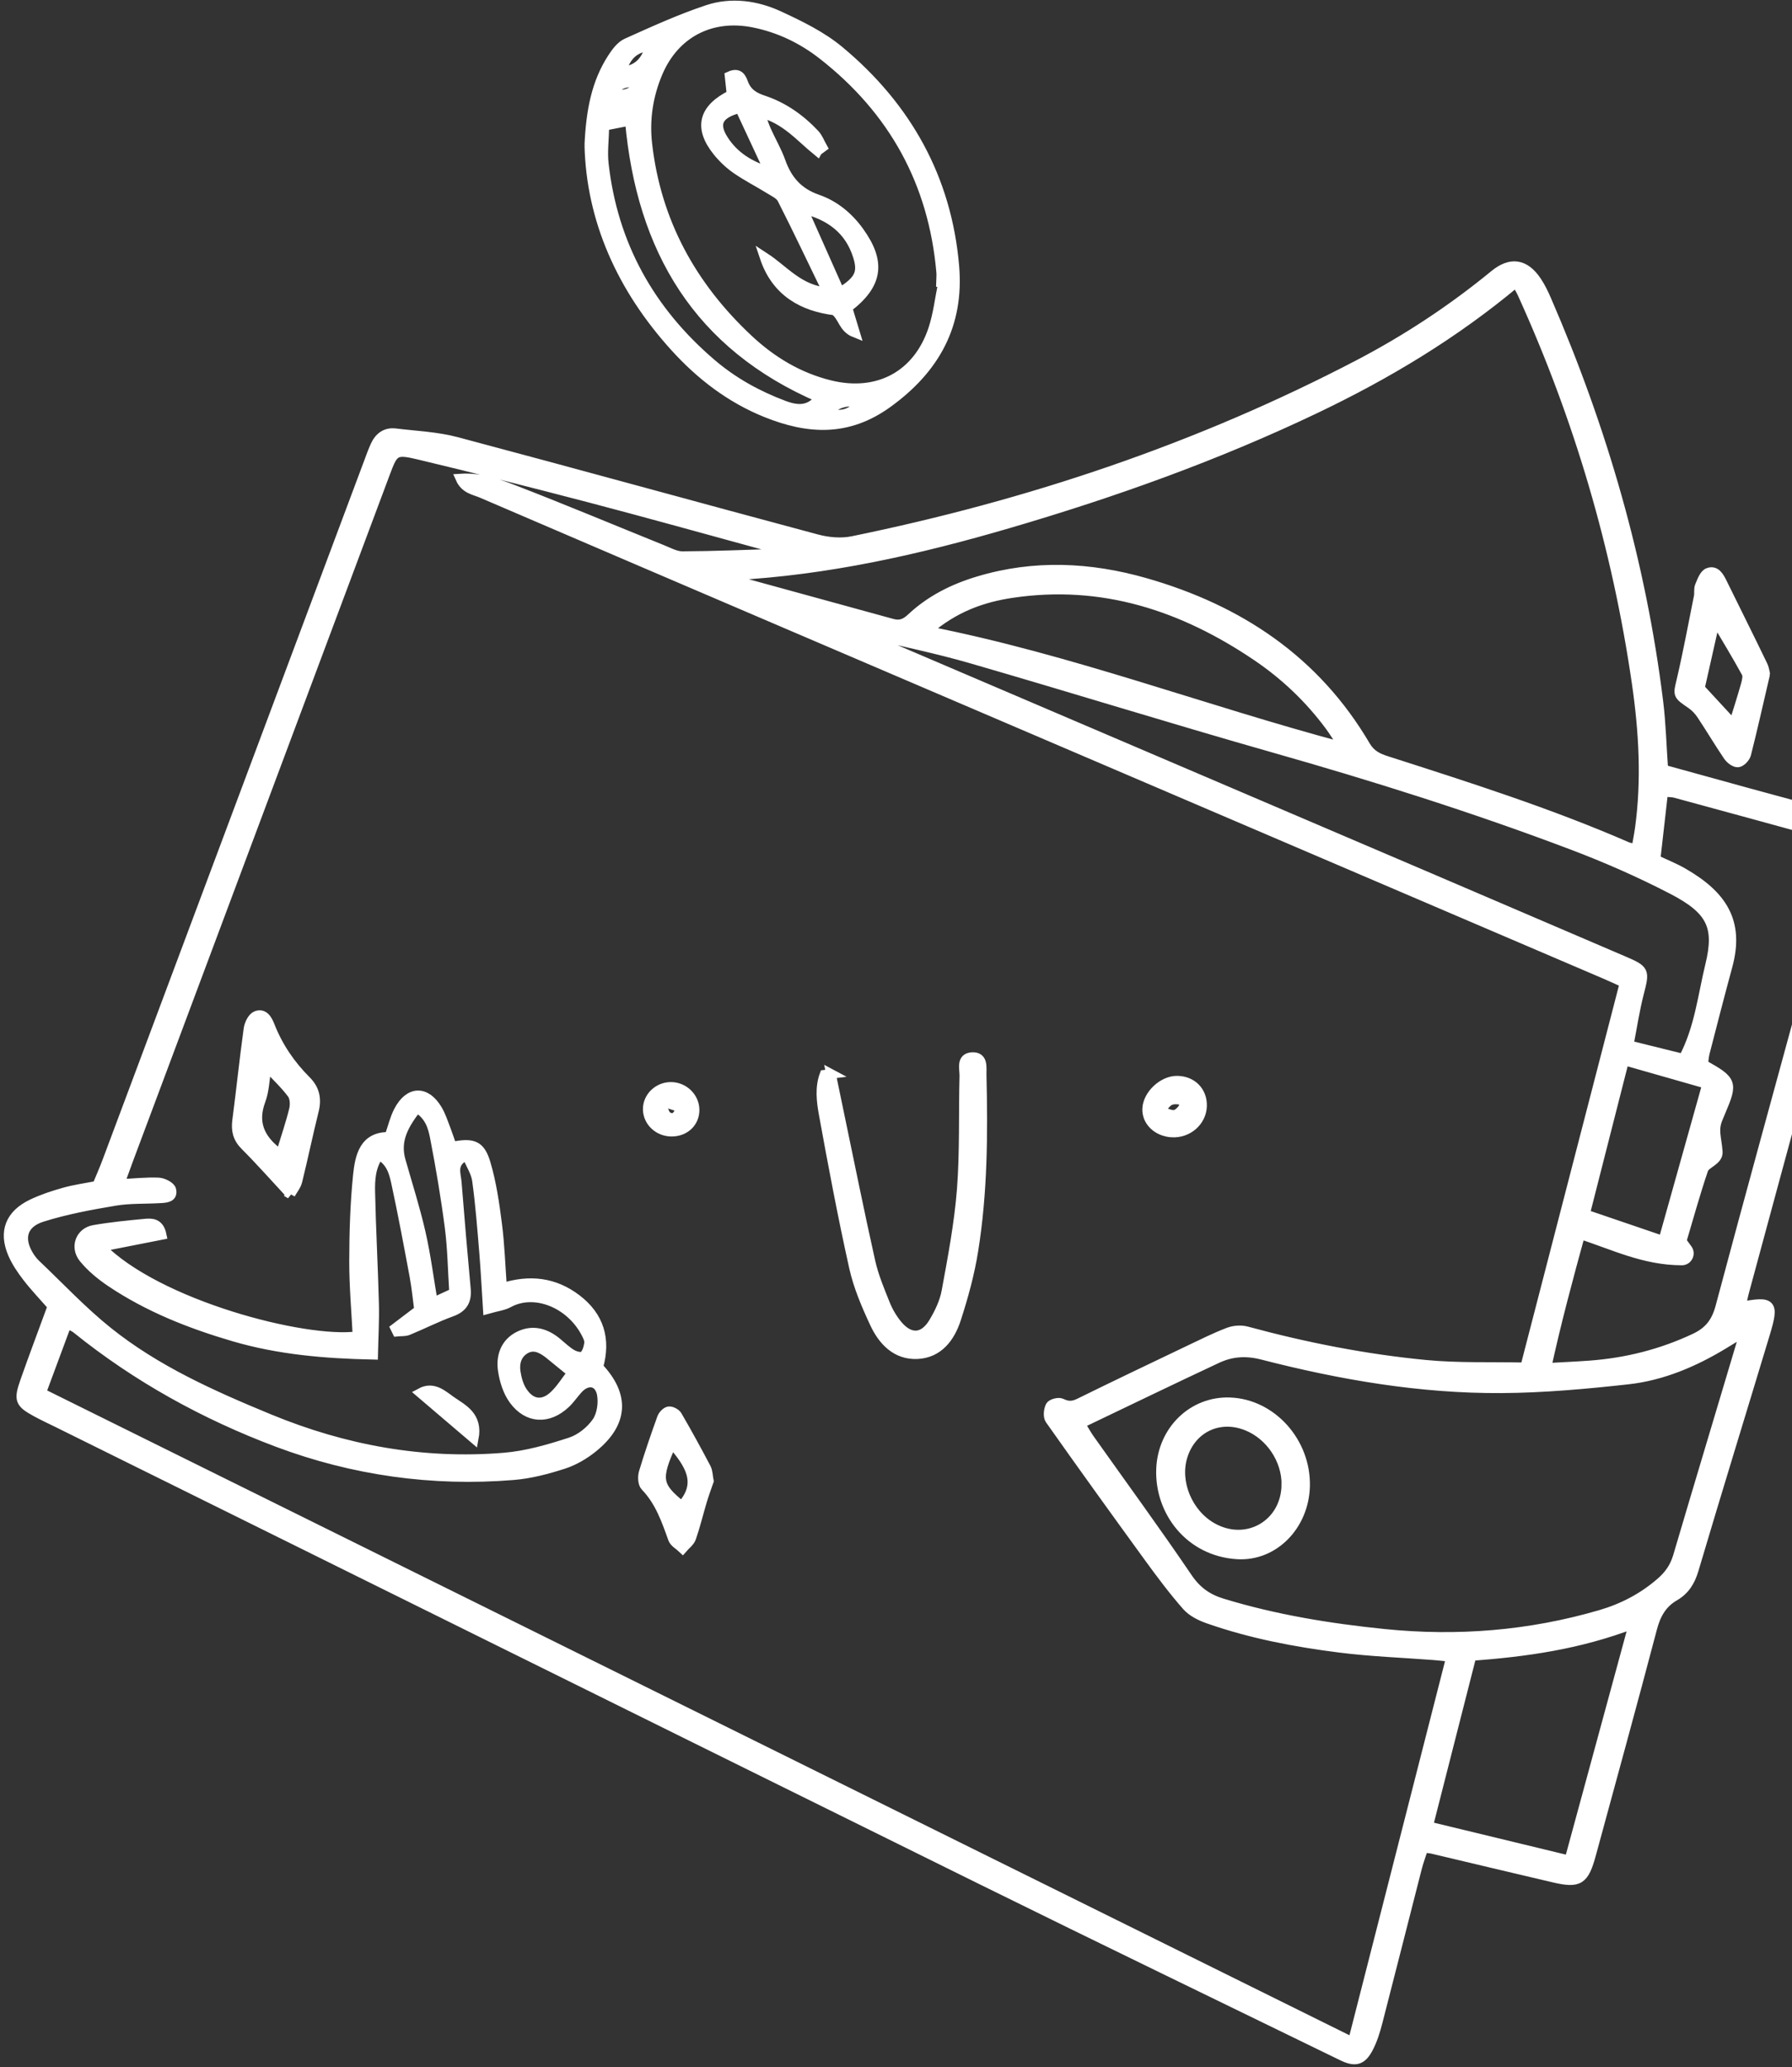 <svg width="372" height="429" viewBox="0 0 372 429" fill="none" xmlns="http://www.w3.org/2000/svg">
<rect x="0" y="0" width="372" height="429" fill="#333333" stroke="none"/>
<path d="M10.902 271.11C8.929 268.86 7.177 267.038 5.647 265.041C4.48 263.527 3.366 261.893 2.624 260.144C0.706 255.622 2.105 252.057 6.654 249.88C8.781 248.865 11.059 248.114 13.333 247.476C15.462 246.872 17.675 246.576 20.162 246.089C20.849 244.435 21.618 242.691 22.282 240.911C40.394 192.558 58.488 144.194 76.582 95.831C76.994 94.723 77.401 93.601 77.888 92.522C78.7 90.721 80.071 89.67 82.098 89.922C86.349 90.442 90.697 90.616 94.797 91.704C119.739 98.335 144.609 105.223 169.532 111.889C171.886 112.525 174.589 112.77 176.946 112.291C213.612 104.791 248.812 93.006 282.052 75.65C292.076 70.413 301.492 64.205 310.244 57.02C313.601 54.273 316.539 54.692 319.003 58.361C319.827 59.585 320.467 60.937 321.058 62.297C332.64 89 340.681 116.7 344.257 145.63C344.818 150.174 344.934 154.783 345.281 159.7C351.263 161.348 357.24 163.004 363.213 164.647C369.08 166.255 374.958 167.8 380.8 169.474C382.346 169.919 383.88 170.574 385.236 171.428C387.494 172.865 387.919 174.59 387.19 177.2C382.971 192.191 378.726 207.168 374.579 222.176C370.358 237.485 366.239 252.816 362.08 268.136C361.821 269.111 361.642 270.107 361.401 271.195C367.854 269.955 368.332 270.478 366.437 276.746C361.508 293.082 356.472 309.382 351.623 325.738C350.899 328.191 349.772 330.026 347.592 331.285C345.01 332.781 343.742 335.062 342.979 337.984C338.862 353.623 334.564 369.22 330.318 384.824C328.839 390.248 327.807 390.927 322.513 389.689C314.143 387.741 305.79 385.721 297.421 383.751C296.866 383.619 296.285 383.598 295.497 383.498C295.018 384.98 294.504 386.34 294.149 387.741C291.421 398.374 288.742 409.022 285.991 419.654C285.513 421.512 284.935 423.384 284.051 425.066C282.682 427.679 281.283 427.987 278.596 426.668C253.67 414.52 228.695 402.459 203.826 390.183C139.848 358.598 75.914 326.912 11.955 295.269C10.491 294.549 9.008 293.865 7.577 293.084C4.11 291.191 3.823 290.59 5.185 286.697C6.996 281.522 8.948 276.401 10.894 271.083L10.902 271.11ZM24.829 245.742C27.914 245.58 30.412 245.303 32.905 245.411C33.852 245.45 35.391 246.221 35.562 246.93C35.977 248.592 34.391 248.637 33.216 248.702C30.108 248.886 26.936 248.727 23.889 249.239C18.796 250.094 13.665 251.041 8.754 252.587C4.604 253.887 3.805 257.063 6.029 260.647C6.419 261.269 6.884 261.877 7.417 262.384C12.363 267.077 17.042 272.092 22.344 276.342C32.391 284.401 44.098 289.607 55.906 294.481C71.52 300.919 87.769 303.898 104.637 302.51C109.3 302.128 113.953 300.783 118.432 299.32C120.524 298.639 122.639 296.934 123.895 295.113C124.924 293.624 125.273 291.149 124.918 289.315C124.369 286.543 121.939 286.173 120.016 288.257C119.117 289.236 118.369 290.377 117.405 291.286C113.839 294.648 109.544 294.48 106.652 290.532C105.411 288.84 104.697 286.559 104.379 284.449C103.93 281.492 104.895 278.704 107.765 277.285C110.567 275.91 113.261 276.651 115.624 278.625C116.649 279.48 117.622 280.433 118.766 281.092C119.45 281.488 120.75 281.799 121.166 281.433C121.826 280.871 122.149 279.737 122.286 278.798C122.381 278.143 122.002 277.355 121.667 276.717C118.412 270.428 110.929 267.46 105.579 270.396C104.506 270.983 103.199 271.124 101.259 271.672C100.981 267.339 100.804 263.677 100.501 260.036C100.087 255.014 99.7 249.983 99.016 244.996C98.779 243.26 97.674 241.632 96.891 239.769C93.593 241.261 94.666 243.51 94.818 245.382C95.406 252.778 96.04 260.153 96.714 267.539C96.932 269.936 96.1 271.397 93.729 272.255C90.664 273.362 87.751 274.859 84.725 276.102C84.035 276.386 83.202 276.284 82.429 276.364C82.313 276.118 82.196 275.872 82.075 275.635C83.653 274.434 85.231 273.234 86.998 271.897C86.684 269.572 86.464 267.219 86.033 264.899C84.815 258.344 83.588 251.784 82.176 245.271C81.722 243.2 81.081 240.994 78.663 239.685C76.932 242.146 76.812 244.849 76.866 247.442C77.031 255.154 77.461 262.862 77.657 270.58C77.75 274.083 77.534 277.588 77.459 281.17C67.447 280.957 57.877 280.142 48.547 277.407C39.531 274.764 30.856 271.351 23.017 266.092C20.951 264.702 18.938 263.045 17.374 261.132C15.509 258.849 16.672 255.759 19.46 255.264C22.955 254.643 26.489 254.304 30.023 253.966C31.429 253.834 33.034 253.753 33.56 256.296C29.373 257.12 25.276 257.926 20.873 258.792C32.564 270.768 63.197 278.808 74.219 277.316C73.958 272.138 73.496 266.953 73.499 261.771C73.511 255.842 73.686 249.888 74.283 243.993C74.686 240.02 75.566 235.819 80.811 235.958C81.524 233.921 81.927 232.159 82.731 230.604C84.92 226.364 88.392 226.243 90.806 230.295C91.553 231.557 92.011 232.992 92.543 234.376C93.005 235.574 93.404 236.806 93.809 237.984C98.168 237.116 99.694 237.619 100.835 241.455C102.044 245.544 102.663 249.835 103.204 254.084C103.749 258.323 103.886 262.602 104.231 267.313C110.007 265.476 115.116 266.134 119.694 269.624C124.346 273.166 125.853 277.919 124.198 283.726C129.742 289.578 129.456 295.278 123.131 300.416C121.329 301.881 119.18 303.146 116.979 303.859C113.606 304.946 110.091 305.875 106.586 306.161C89.768 307.542 73.281 305.207 57.576 299.311C42.547 293.659 28.474 285.921 15.88 275.765C15.367 275.348 14.704 275.123 13.888 274.677C12.049 279.632 10.315 284.291 8.545 289.078C99.683 334.19 190.27 379.035 280.797 423.848C287.596 397.22 294.383 370.677 301.224 343.89C299.69 343.736 298.688 343.61 297.671 343.534C291.164 343.035 284.625 342.804 278.166 341.99C268.891 340.823 259.695 339.073 250.839 335.971C249.221 335.407 247.48 334.547 246.379 333.308C243.546 330.087 240.968 326.629 238.435 323.15C231.549 313.683 224.713 304.187 217.96 294.623C217.509 293.989 217.654 292.575 218.057 291.816C218.325 291.324 219.771 290.951 220.333 291.235C221.679 291.901 222.709 291.871 224.067 291.2C231.657 287.459 239.288 283.832 246.919 280.182C249.596 278.909 252.263 277.573 255.026 276.518C256.165 276.081 257.654 275.982 258.824 276.302C271.02 279.61 283.395 282.047 295.962 283.256C302.719 283.902 309.553 283.634 316.591 283.784C323.464 257.231 330.331 230.709 337.245 203.996C335.818 203.354 334.494 202.733 333.154 202.161C277.788 178.467 222.426 154.786 167.059 131.092C144.698 121.529 122.332 111.952 99.989 102.353C98.464 101.703 96.556 101.505 95.583 99.322C99.844 99.05 103.469 100.425 106.969 101.777C117.195 105.73 127.316 109.979 137.484 114.082C138.847 114.632 140.276 115.436 141.682 115.428C148.122 115.401 154.563 115.122 161.005 114.925C160.188 113.75 159.287 113.315 158.325 113.052C146.449 109.805 134.593 106.5 122.686 103.373C110.782 100.259 98.858 97.225 86.892 94.373C82.002 93.207 81.688 93.617 80.014 98.081C62.228 145.609 44.441 193.138 26.658 240.68C26.103 242.177 25.565 243.683 24.816 245.724L24.829 245.742ZM151.893 119.43C152.314 120.036 152.43 120.429 152.638 120.486C163.489 123.481 174.365 126.433 185.216 129.428C186.829 129.876 187.937 129.432 189.169 128.282C193.129 124.554 197.91 122.162 203.085 120.612C214.676 117.118 226.278 117.675 237.767 120.962C257.177 126.521 273.047 137.041 283.461 154.779C284.578 156.677 286.049 157.343 287.951 157.948C304.753 163.337 321.579 168.683 337.789 175.742C338.278 175.952 338.836 175.995 339.675 176.19C339.953 174.554 340.218 173.274 340.399 171.983C341.796 161.888 341.207 151.781 339.76 141.785C335.683 113.709 327.75 86.73 316.003 60.893C315.671 60.165 315.226 59.478 314.73 58.592C301.865 69.365 287.874 77.735 273.094 84.796C252.563 94.609 231.192 102.243 209.388 108.626C190.705 114.093 171.773 118.387 151.91 119.439L151.893 119.43ZM224.248 295.48C224.987 296.693 225.545 297.737 226.222 298.688C232.997 308.254 239.928 317.722 246.506 327.419C248.393 330.204 250.591 331.791 253.725 332.75C264.702 336.099 275.949 337.931 287.337 339.089C302.559 340.631 317.544 339.434 332.265 335.132C336.888 333.781 341.047 331.609 344.714 328.438C346.456 326.939 347.648 325.255 348.307 323.005C352.711 308.07 357.213 293.164 361.658 278.239C361.75 277.925 361.532 277.51 361.383 276.802C360.033 277.626 358.907 278.31 357.796 278.99C351.633 282.724 345.043 285.53 337.904 286.315C329.224 287.274 320.473 288.068 311.749 288.125C294.897 288.234 278.357 285.392 262.084 281.203C258.679 280.324 255.669 280.538 252.692 281.921C243.316 286.304 233.988 290.828 224.262 295.476L224.248 295.48ZM179.844 131.36C179.774 131.55 179.705 131.74 179.644 131.935C181.065 132.608 182.466 133.339 183.916 133.959C221.54 150.042 259.165 166.103 296.78 182.181C310.138 187.889 323.487 193.615 336.844 199.345C341.507 201.343 341.454 201.44 340.231 206.207C339.356 209.625 338.831 213.133 338.095 216.923C342.052 217.898 345.724 218.809 349.437 219.731C352.768 213.46 353.426 206.767 354.996 200.321C356.964 192.27 355.24 188.811 347.202 184.628C340.402 181.099 333.331 178.002 326.152 175.291C305.905 167.635 285.272 161.145 264.444 155.222C243.487 149.262 222.688 142.785 201.762 136.728C194.543 134.633 187.159 133.132 179.853 131.365L179.844 131.36ZM343.659 178.388C345.682 179.356 347.615 180.115 349.39 181.141C357.439 185.785 361.159 191.222 358.633 200.484C357.003 206.475 355.456 212.501 353.906 218.513C353.702 219.325 353.667 220.183 353.565 220.913C359.624 224.277 359.774 224.69 357.208 230.706C357.032 231.111 356.883 231.531 356.694 231.94C355.564 234.491 356.36 235.996 356.59 239.039C356.729 240.892 354.043 241.43 353.607 242.708C351.936 247.606 350.57 252.614 349.084 257.59C349.455 258.1 349.839 258.629 350.304 259.259C351.007 260.224 350.322 261.604 349.127 261.601C341.261 261.591 334.893 258.354 328.044 256.165C325.526 265.329 323.088 274.366 321.004 283.903C324.448 283.709 327.235 283.591 330.013 283.386C337.623 282.824 344.884 281 351.826 277.737C354.753 276.361 356.264 274.429 357.112 271.246C363.296 248.042 369.697 224.9 376.009 201.732C378.15 193.866 380.281 185.995 382.351 178.113C383.107 175.245 382.611 174.359 379.998 173.365C379.451 173.157 378.845 173.077 378.277 172.927C368.13 170.145 357.996 167.359 347.843 164.608C347.049 164.391 346.179 164.441 345.265 164.363C344.721 169.158 344.208 173.687 343.672 178.384L343.659 178.388ZM339.144 336.973C327.628 341.373 316.652 342.844 305.469 343.689C302.451 355.542 299.502 367.102 296.459 379.022C306.472 381.445 315.921 383.733 325.766 386.11C330.212 369.762 334.55 353.821 339.14 336.959L339.144 336.973ZM192.456 130.942C222.139 136.777 249.665 147.337 279.022 155.147C277.647 153.053 276.896 151.799 276.03 150.632C271.83 144.967 266.785 140.163 260.971 136.225C245.594 125.804 228.873 120.288 210.098 123.084C203.912 124.002 198.087 126.052 192.447 130.937L192.456 130.942ZM337.163 220.072C334.4 230.913 331.748 241.303 329.023 251.994C334.633 253.906 339.752 255.652 345.256 257.528C348.372 246.435 351.298 236.002 354.385 224.984C348.777 223.381 343.156 221.782 337.163 220.072ZM94.265 268.31C93.965 263.6 93.906 259.159 93.343 254.784C92.527 248.494 91.468 242.231 90.26 236.012C89.834 233.809 89.131 231.443 86.536 229.935C83.94 233.314 81.961 236.564 83.197 240.895C84.607 245.846 86.18 250.772 87.328 255.785C88.407 260.487 89.017 265.297 89.873 270.344C91.411 269.635 92.586 269.091 94.274 268.315L94.265 268.31ZM118.776 284.914C117.255 283.673 115.898 282.568 114.542 281.463C114.311 281.28 114.09 281.08 113.855 280.906C112.374 279.778 110.739 278.954 108.964 280.036C107.275 281.063 106.781 282.866 107.046 284.697C107.255 286.11 107.674 287.637 108.446 288.811C110.267 291.57 112.808 291.819 115.156 289.5C116.506 288.175 117.523 286.52 118.763 284.918L118.776 284.914Z" fill="white"/>
<path d="M122.334 30.153C122.66 22.982 123.777 17.2 127.094 12.062C127.871 10.868 128.869 9.499 130.093 8.948C135.615 6.471 141.143 3.94 146.877 2.034C151.805 0.395 156.988 1.105 161.65 3.251C166.057 5.281 170.573 7.484 174.262 10.557C188.186 22.157 196.539 36.992 198.106 55.222C199.151 67.333 194.167 76.484 184.266 83.646C175.981 89.639 167.779 89.138 159.071 85.638C151.634 82.649 145.433 77.874 140.092 71.985C129.044 59.791 122.708 45.623 122.339 30.144L122.334 30.153ZM195.733 58.757C195.599 58.73 195.47 58.716 195.337 58.689C195.354 57.947 195.439 57.207 195.376 56.466C193.751 37.863 185.462 22.869 170.794 11.399C166.546 8.077 161.747 5.765 156.416 4.701C147.632 2.948 140.05 6.841 136.552 15.105C134.561 19.817 133.792 24.775 134.377 29.902C136.223 46.096 143.609 59.448 155.394 70.46C160.217 74.961 165.788 78.321 172.286 79.92C182.218 82.368 190.525 77.96 193.715 68.297C194.725 65.236 195.08 61.955 195.745 58.775L195.733 58.757ZM170.195 82.561C144.993 71.71 133.15 51.893 130.747 25.072C129.012 25.413 127.222 25.769 125.465 26.108C125.402 28.979 125.064 31.518 125.338 33.98C127.228 50.825 134.926 64.585 147.773 75.529C152.206 79.304 157.23 82.081 162.705 84.135C165.62 85.225 168.095 85.323 170.195 82.561ZM129 14.811C132.07 14.71 134.06 12.97 134.97 9.593C131.812 9.784 129.943 11.498 129 14.811ZM178.527 83.452C175.554 82.999 173.276 83.757 171.692 85.725C174.485 86.453 176.838 86.108 178.527 83.452ZM132.445 17.078C129.332 16.853 127.635 17.764 127.352 19.813C129.269 19.515 131.405 19.963 132.445 17.078Z" fill="white"/>
<path d="M366.415 139.975C364.971 146.148 363.812 151.36 362.499 156.521C362.317 157.231 361.433 158.161 360.799 158.237C360.157 158.308 359.194 157.566 358.756 156.928C356.84 154.116 355.115 151.181 353.23 148.352C352.665 147.508 351.929 146.707 351.09 146.136C348.159 144.137 348.335 144.233 349.044 141.202C350.388 135.442 351.47 129.618 352.633 123.816C352.775 123.096 352.581 122.261 352.855 121.613C353.276 120.613 353.756 119.211 354.574 118.883C356.095 118.266 356.869 119.646 357.49 120.908C360.296 126.62 363.147 132.313 365.916 138.051C366.35 138.948 366.427 140.016 366.428 139.994L366.415 139.975ZM359.864 150.412C360.771 147.478 361.626 144.846 362.376 142.179C362.602 141.368 362.873 140.286 362.534 139.656C360.54 136.004 358.359 132.444 356.081 128.581C354.889 133.854 353.828 138.573 352.869 142.834C355.247 145.408 357.418 147.755 359.873 150.417L359.864 150.412Z" fill="white"/>
<path d="M172.505 222.883C173.062 225.579 173.618 228.276 174.183 230.976C176.34 241.28 178.407 251.602 180.709 261.87C181.388 264.884 182.612 267.796 183.77 270.684C184.369 272.174 185.225 273.632 186.241 274.881C188.795 278.03 191.707 277.933 193.772 274.504C194.981 272.498 196.06 270.25 196.474 267.969C197.759 260.981 199.095 253.963 199.65 246.894C200.254 239.067 199.983 231.172 200.186 223.308C200.221 221.846 199.428 219.499 201.831 219.398C204.183 219.304 203.74 221.534 203.778 223.115C204.077 235.298 204 247.481 202.067 259.538C201.303 264.339 199.995 269.094 198.49 273.73C197.257 277.534 194.846 280.843 190.418 281.046C186.039 281.242 183.264 278.269 181.569 274.633C179.82 270.887 178.152 266.991 177.263 262.986C174.913 252.429 172.907 241.787 170.973 231.138C170.495 228.508 170.172 225.677 171.148 223.054C171.602 222.994 172.06 222.948 172.514 222.888L172.505 222.883Z" fill="white"/>
<path d="M60.303 247.835C56.926 244.191 53.989 240.868 50.858 237.734C49.312 236.184 48.958 234.578 49.229 232.516C50.056 226.2 50.709 219.869 51.581 213.555C51.716 212.557 52.393 211.15 53.178 210.838C54.74 210.209 55.518 211.602 56.026 212.905C57.731 217.254 60.307 221.029 63.603 224.321C65.326 226.048 65.773 228.046 65.181 230.446C63.967 235.32 62.948 240.255 61.743 245.134C61.517 246.07 60.821 246.887 60.294 247.83L60.303 247.835ZM58.288 239.421C59.283 236.158 60.297 233.237 61.026 230.251C61.273 229.236 61.191 227.778 60.619 227.01C59.181 225.074 57.38 223.407 55.38 221.268C54.916 224.079 54.884 226.352 54.131 228.356C52.414 232.921 53.901 236.251 57.46 239.06C57.573 239.144 57.724 239.181 58.288 239.421Z" fill="white"/>
<path d="M147.148 307.385C146.688 308.729 146.164 310.106 145.751 311.51C144.988 314.055 144.371 316.647 143.507 319.148C143.217 319.993 142.321 320.632 141.7 321.352C141.012 320.692 139.98 320.162 139.695 319.369C138.297 315.461 136.964 311.578 133.966 308.472C133.418 307.91 133.358 306.476 133.617 305.604C134.757 301.805 136.055 298.049 137.398 294.316C137.607 293.723 138.278 292.996 138.827 292.908C139.372 292.829 140.303 293.315 140.593 293.826C142.666 297.396 144.661 301.026 146.583 304.684C146.973 305.432 146.951 306.389 147.148 307.385ZM139.475 299.528C136.089 306.942 136.361 308.446 141.515 312.57C145.856 307.728 143.108 303.767 139.475 299.528Z" fill="white"/>
<path d="M249.531 229.565C249.43 232.734 246.601 235.224 243.283 235.041C240.273 234.879 238.028 232.731 238.14 230.104C238.266 227.222 241.37 224.29 244.31 224.289C247.429 224.294 249.627 226.508 249.531 229.565ZM240.702 230.545C242.039 230.933 242.977 231.491 243.827 231.373C244.528 231.278 245.26 230.481 245.713 229.817C245.921 229.52 245.591 228.372 245.355 228.323C244.561 228.151 243.605 228.085 242.887 228.4C242.168 228.714 241.682 229.542 240.688 230.549L240.702 230.545Z" fill="white"/>
<path d="M139.383 234.869C136.681 234.852 134.508 232.8 134.466 230.248C134.429 227.687 136.64 225.556 139.306 225.576C141.937 225.599 144.125 227.705 144.185 230.267C144.242 232.918 142.189 234.885 139.383 234.869ZM141.318 229.864C140.177 229.492 139.093 229.139 138.009 228.787C137.795 229.012 137.577 229.246 137.363 229.471C137.764 230.26 137.961 231.381 138.605 231.744C139.899 232.484 140.79 231.729 141.327 229.869L141.318 229.864Z" fill="white"/>
<path d="M98.354 298.534C94.359 295.123 90.929 292.203 87.282 289.095C90.021 287.605 91.949 289.604 93.74 290.832C96.115 292.47 99.236 293.912 98.354 298.534Z" fill="white"/>
<path d="M270.921 308.448C270.718 316.563 264.478 323.068 256.838 322.6C247.015 322 240.708 313.727 241.019 304.954C241.302 296.86 247.631 290.733 255.357 291.043C264.036 291.382 271.142 299.34 270.921 308.448ZM267.04 308.106C267.074 302.93 263.716 297.895 258.904 295.941C253.144 293.594 247.336 296.325 245.507 302.243C243.84 307.633 246.563 314.166 251.664 317.031C258.849 321.066 266.976 316.343 267.031 308.102L267.04 308.106Z" fill="white"/>
<path d="M169.686 31.358C166.068 28.426 163.024 24.611 157.696 23.331C158.217 24.755 158.573 25.941 159.07 27.055C160.039 29.224 161.262 31.282 162.055 33.504C163.42 37.348 165.666 39.975 169.71 41.374C173.22 42.583 176.145 44.989 178.377 48.099C182.92 54.429 182.289 59.029 175.921 63.87C176.36 65.34 176.84 66.923 177.488 69.055C174.96 68.05 175.107 65.841 173.287 64.437C166.84 63.641 161.186 60.725 158.729 53.414C162.756 56.034 165.876 60.232 171.842 60.697C168.551 53.911 165.54 47.551 162.36 41.292C161.888 40.362 160.619 39.806 159.644 39.194C157.381 37.788 154.985 36.583 152.807 35.063C151.371 34.063 150.038 32.789 148.937 31.424C144.997 26.517 145.949 22.581 151.868 19.649C151.738 18.405 151.603 17.066 151.464 15.817C153.471 14.896 153.953 16.287 154.325 17.276C155.09 19.277 156.507 20.165 158.48 20.809C162.628 22.185 166.145 24.674 169.128 27.851C169.835 28.602 170.204 29.658 170.725 30.581C170.38 30.837 170.04 31.084 169.696 31.34L169.686 31.358ZM174.366 60.708C178.37 58.234 179.166 56.652 178.074 53.162C176.369 47.709 172.352 44.673 166.624 43.312C169.153 49.01 171.695 54.705 174.366 60.708ZM159.756 35.69C157.684 31.243 155.611 26.796 153.584 22.431C149.009 23.591 148.035 25.668 150.226 29.063C152.362 32.371 155.568 34.451 159.756 35.69Z" fill="white"/>
<path d="M10.902 271.11C8.929 268.86 7.177 267.038 5.647 265.041C4.48 263.527 3.366 261.893 2.624 260.144C0.706 255.622 2.105 252.057 6.654 249.88C8.781 248.865 11.059 248.114 13.333 247.476C15.462 246.872 17.675 246.576 20.162 246.089C20.849 244.435 21.618 242.691 22.282 240.911C40.394 192.558 58.488 144.194 76.582 95.831C76.994 94.723 77.401 93.601 77.888 92.522C78.7 90.721 80.071 89.67 82.098 89.922C86.349 90.442 90.697 90.616 94.797 91.704C119.739 98.335 144.609 105.223 169.532 111.889C171.886 112.525 174.589 112.77 176.946 112.291C213.612 104.791 248.812 93.006 282.052 75.65C292.076 70.413 301.492 64.205 310.244 57.02C313.601 54.273 316.539 54.692 319.003 58.361C319.827 59.585 320.467 60.937 321.058 62.297C332.64 89 340.681 116.7 344.257 145.63C344.818 150.174 344.934 154.783 345.281 159.7C351.263 161.348 357.24 163.004 363.213 164.647C369.08 166.255 374.958 167.8 380.8 169.474C382.346 169.919 383.88 170.574 385.236 171.428C387.494 172.865 387.919 174.59 387.19 177.2C382.971 192.191 378.726 207.168 374.579 222.176C370.358 237.485 366.239 252.816 362.08 268.136C361.821 269.111 361.642 270.107 361.401 271.195C367.854 269.955 368.332 270.478 366.437 276.746C361.508 293.082 356.472 309.382 351.623 325.738C350.899 328.191 349.772 330.026 347.592 331.285C345.01 332.781 343.742 335.062 342.979 337.984C338.862 353.623 334.564 369.22 330.318 384.824C328.839 390.248 327.807 390.927 322.513 389.689C314.143 387.741 305.79 385.721 297.421 383.751C296.866 383.619 296.285 383.598 295.497 383.498C295.018 384.98 294.504 386.34 294.149 387.741C291.421 398.374 288.742 409.022 285.991 419.654C285.513 421.512 284.935 423.384 284.051 425.066C282.682 427.679 281.283 427.987 278.596 426.668C253.67 414.52 228.695 402.459 203.826 390.183C139.848 358.598 75.914 326.912 11.955 295.269C10.491 294.549 9.008 293.865 7.577 293.084C4.11 291.191 3.823 290.59 5.185 286.697C6.996 281.522 8.948 276.401 10.894 271.083L10.902 271.11ZM24.829 245.742C27.914 245.58 30.412 245.303 32.905 245.411C33.852 245.45 35.391 246.221 35.562 246.93C35.977 248.592 34.391 248.637 33.216 248.702C30.108 248.886 26.936 248.727 23.889 249.239C18.796 250.094 13.665 251.041 8.754 252.587C4.604 253.887 3.805 257.063 6.029 260.647C6.419 261.269 6.884 261.877 7.417 262.384C12.363 267.077 17.042 272.092 22.344 276.342C32.391 284.401 44.098 289.607 55.906 294.481C71.52 300.919 87.769 303.898 104.637 302.51C109.3 302.128 113.953 300.783 118.432 299.32C120.524 298.639 122.639 296.934 123.895 295.113C124.924 293.624 125.273 291.149 124.918 289.315C124.369 286.543 121.939 286.173 120.016 288.257C119.117 289.236 118.369 290.377 117.405 291.286C113.839 294.648 109.544 294.48 106.652 290.532C105.411 288.84 104.697 286.559 104.379 284.449C103.93 281.492 104.895 278.704 107.765 277.285C110.567 275.91 113.261 276.651 115.624 278.625C116.649 279.48 117.622 280.433 118.766 281.092C119.45 281.488 120.75 281.799 121.166 281.433C121.826 280.871 122.149 279.737 122.286 278.798C122.381 278.143 122.002 277.355 121.667 276.717C118.412 270.428 110.929 267.46 105.579 270.396C104.506 270.983 103.199 271.124 101.259 271.672C100.981 267.339 100.804 263.677 100.501 260.036C100.087 255.014 99.7 249.983 99.016 244.996C98.779 243.26 97.674 241.632 96.891 239.769C93.593 241.261 94.666 243.51 94.818 245.382C95.406 252.778 96.04 260.153 96.714 267.539C96.932 269.936 96.1 271.397 93.729 272.255C90.664 273.362 87.751 274.859 84.725 276.102C84.035 276.386 83.202 276.284 82.429 276.364C82.313 276.118 82.196 275.872 82.075 275.635C83.653 274.434 85.231 273.234 86.998 271.897C86.684 269.572 86.464 267.219 86.033 264.899C84.815 258.344 83.588 251.784 82.176 245.271C81.722 243.2 81.081 240.994 78.663 239.685C76.932 242.146 76.812 244.849 76.866 247.442C77.031 255.154 77.461 262.862 77.657 270.58C77.75 274.083 77.534 277.588 77.459 281.17C67.447 280.957 57.877 280.142 48.547 277.407C39.531 274.764 30.856 271.351 23.017 266.092C20.951 264.702 18.938 263.045 17.374 261.132C15.509 258.849 16.672 255.759 19.46 255.264C22.955 254.643 26.489 254.304 30.023 253.966C31.429 253.834 33.034 253.753 33.56 256.296C29.373 257.12 25.276 257.926 20.873 258.792C32.564 270.768 63.197 278.808 74.219 277.316C73.958 272.138 73.496 266.953 73.499 261.771C73.511 255.842 73.686 249.888 74.283 243.993C74.686 240.02 75.566 235.819 80.811 235.958C81.524 233.921 81.927 232.159 82.731 230.604C84.92 226.364 88.392 226.243 90.806 230.295C91.553 231.557 92.011 232.992 92.543 234.376C93.005 235.574 93.404 236.806 93.809 237.984C98.168 237.116 99.694 237.619 100.835 241.455C102.044 245.544 102.663 249.835 103.204 254.084C103.749 258.323 103.886 262.602 104.231 267.313C110.007 265.476 115.116 266.134 119.694 269.624C124.346 273.166 125.853 277.919 124.198 283.726C129.742 289.578 129.456 295.278 123.131 300.416C121.329 301.881 119.18 303.146 116.979 303.859C113.606 304.946 110.091 305.875 106.586 306.161C89.768 307.542 73.281 305.207 57.576 299.311C42.547 293.659 28.474 285.921 15.88 275.765C15.367 275.348 14.704 275.123 13.888 274.677C12.049 279.632 10.315 284.291 8.545 289.078C99.683 334.19 190.27 379.035 280.797 423.848C287.596 397.22 294.383 370.677 301.224 343.89C299.69 343.736 298.688 343.61 297.671 343.534C291.164 343.035 284.625 342.804 278.166 341.99C268.891 340.823 259.695 339.073 250.839 335.971C249.221 335.407 247.48 334.547 246.379 333.308C243.546 330.087 240.968 326.629 238.435 323.15C231.549 313.683 224.713 304.187 217.96 294.623C217.509 293.989 217.654 292.575 218.057 291.816C218.325 291.324 219.771 290.951 220.333 291.235C221.679 291.901 222.709 291.871 224.067 291.2C231.657 287.459 239.288 283.832 246.919 280.182C249.596 278.909 252.263 277.573 255.026 276.518C256.165 276.081 257.654 275.982 258.824 276.302C271.02 279.61 283.395 282.047 295.962 283.256C302.719 283.902 309.553 283.634 316.591 283.784C323.464 257.231 330.331 230.709 337.245 203.996C335.818 203.354 334.494 202.733 333.154 202.161C277.788 178.467 222.426 154.786 167.059 131.092C144.698 121.529 122.332 111.952 99.989 102.353C98.464 101.703 96.556 101.505 95.583 99.322C99.844 99.05 103.469 100.425 106.969 101.777C117.195 105.73 127.316 109.979 137.484 114.082C138.847 114.632 140.276 115.436 141.682 115.428C148.122 115.401 154.563 115.122 161.005 114.925C160.188 113.75 159.287 113.315 158.325 113.052C146.449 109.805 134.593 106.5 122.686 103.373C110.782 100.259 98.858 97.225 86.892 94.373C82.002 93.207 81.688 93.617 80.014 98.081C62.228 145.609 44.441 193.138 26.658 240.68C26.103 242.177 25.565 243.683 24.816 245.724L24.829 245.742ZM151.893 119.43C152.314 120.036 152.43 120.429 152.638 120.486C163.489 123.481 174.365 126.433 185.216 129.428C186.829 129.876 187.937 129.432 189.169 128.282C193.129 124.554 197.91 122.162 203.085 120.612C214.676 117.118 226.278 117.675 237.767 120.962C257.177 126.521 273.047 137.041 283.461 154.779C284.578 156.677 286.049 157.343 287.951 157.948C304.753 163.337 321.579 168.683 337.789 175.742C338.278 175.952 338.836 175.995 339.675 176.19C339.953 174.554 340.218 173.274 340.399 171.983C341.796 161.888 341.207 151.781 339.76 141.785C335.683 113.709 327.75 86.73 316.003 60.893C315.671 60.165 315.226 59.478 314.73 58.592C301.865 69.365 287.874 77.735 273.094 84.796C252.563 94.609 231.192 102.243 209.388 108.626C190.705 114.093 171.773 118.387 151.91 119.439L151.893 119.43ZM224.248 295.48C224.987 296.693 225.545 297.737 226.222 298.688C232.997 308.254 239.928 317.722 246.506 327.419C248.393 330.204 250.591 331.791 253.725 332.75C264.702 336.099 275.949 337.931 287.337 339.089C302.559 340.631 317.544 339.434 332.265 335.132C336.888 333.781 341.047 331.609 344.714 328.438C346.456 326.939 347.648 325.255 348.307 323.005C352.711 308.07 357.213 293.164 361.658 278.239C361.75 277.925 361.532 277.51 361.383 276.802C360.033 277.626 358.907 278.31 357.796 278.99C351.633 282.724 345.043 285.53 337.904 286.315C329.224 287.274 320.473 288.068 311.749 288.125C294.897 288.234 278.357 285.392 262.084 281.203C258.679 280.324 255.669 280.538 252.692 281.921C243.316 286.304 233.988 290.828 224.262 295.476L224.248 295.48ZM179.844 131.36C179.774 131.55 179.705 131.74 179.644 131.935C181.065 132.608 182.466 133.339 183.916 133.959C221.54 150.042 259.165 166.103 296.78 182.181C310.138 187.889 323.487 193.615 336.844 199.345C341.507 201.343 341.454 201.44 340.231 206.207C339.356 209.625 338.831 213.133 338.095 216.923C342.052 217.898 345.724 218.809 349.437 219.731C352.768 213.46 353.426 206.767 354.996 200.321C356.964 192.27 355.24 188.811 347.202 184.628C340.402 181.099 333.331 178.002 326.152 175.291C305.905 167.635 285.272 161.145 264.444 155.222C243.487 149.262 222.688 142.785 201.762 136.728C194.543 134.633 187.159 133.132 179.853 131.365L179.844 131.36ZM343.659 178.388C345.682 179.356 347.615 180.115 349.39 181.141C357.439 185.785 361.159 191.222 358.633 200.484C357.003 206.475 355.456 212.501 353.906 218.513C353.702 219.325 353.667 220.183 353.565 220.913C359.624 224.277 359.774 224.69 357.208 230.706C357.032 231.111 356.883 231.531 356.694 231.94C355.564 234.491 356.36 235.996 356.59 239.039C356.729 240.892 354.043 241.43 353.607 242.708C351.936 247.606 350.57 252.614 349.084 257.59C349.455 258.1 349.839 258.629 350.304 259.259C351.007 260.224 350.322 261.604 349.127 261.601C341.261 261.591 334.893 258.354 328.044 256.165C325.526 265.329 323.088 274.366 321.004 283.903C324.448 283.709 327.235 283.591 330.013 283.386C337.623 282.824 344.884 281 351.826 277.737C354.753 276.361 356.264 274.429 357.112 271.246C363.296 248.042 369.697 224.9 376.009 201.732C378.15 193.866 380.281 185.995 382.351 178.113C383.107 175.245 382.611 174.359 379.998 173.365C379.451 173.157 378.845 173.077 378.277 172.927C368.13 170.145 357.996 167.359 347.843 164.608C347.049 164.391 346.179 164.441 345.265 164.363C344.721 169.158 344.208 173.687 343.672 178.384L343.659 178.388ZM339.144 336.973C327.628 341.373 316.652 342.844 305.469 343.689C302.451 355.542 299.502 367.102 296.459 379.022C306.472 381.445 315.921 383.733 325.766 386.11C330.212 369.762 334.55 353.821 339.14 336.959L339.144 336.973ZM192.456 130.942C222.139 136.777 249.665 147.337 279.022 155.147C277.647 153.053 276.896 151.799 276.03 150.632C271.83 144.967 266.785 140.163 260.971 136.225C245.594 125.804 228.873 120.288 210.098 123.084C203.912 124.002 198.087 126.052 192.447 130.937L192.456 130.942ZM337.163 220.072C334.4 230.913 331.748 241.303 329.023 251.994C334.633 253.906 339.752 255.652 345.256 257.528C348.372 246.435 351.298 236.002 354.385 224.984C348.777 223.381 343.156 221.782 337.163 220.072ZM94.265 268.31C93.965 263.6 93.906 259.159 93.343 254.784C92.527 248.494 91.468 242.231 90.26 236.012C89.834 233.809 89.131 231.443 86.536 229.935C83.94 233.314 81.961 236.564 83.197 240.895C84.607 245.846 86.18 250.772 87.328 255.785C88.407 260.487 89.017 265.297 89.873 270.344C91.411 269.635 92.586 269.091 94.274 268.315L94.265 268.31ZM118.776 284.914C117.255 283.673 115.898 282.568 114.542 281.463C114.311 281.28 114.09 281.08 113.855 280.906C112.374 279.778 110.739 278.954 108.964 280.036C107.275 281.063 106.781 282.866 107.046 284.697C107.255 286.11 107.674 287.637 108.446 288.811C110.267 291.57 112.808 291.819 115.156 289.5C116.506 288.175 117.523 286.52 118.763 284.918L118.776 284.914Z" stroke="white" stroke-width="2"/>
<path d="M122.334 30.153C122.66 22.982 123.777 17.2 127.094 12.062C127.871 10.868 128.869 9.499 130.093 8.948C135.615 6.471 141.143 3.94 146.877 2.034C151.805 0.395 156.988 1.105 161.65 3.251C166.057 5.281 170.573 7.484 174.262 10.557C188.186 22.157 196.539 36.992 198.106 55.222C199.151 67.333 194.167 76.484 184.266 83.646C175.981 89.639 167.779 89.138 159.071 85.638C151.634 82.649 145.433 77.874 140.092 71.985C129.044 59.791 122.708 45.623 122.339 30.144L122.334 30.153ZM195.733 58.757C195.599 58.73 195.47 58.716 195.337 58.689C195.354 57.947 195.439 57.207 195.376 56.466C193.751 37.863 185.462 22.869 170.794 11.399C166.546 8.077 161.747 5.765 156.416 4.701C147.632 2.948 140.05 6.841 136.552 15.105C134.561 19.817 133.792 24.775 134.377 29.902C136.223 46.096 143.609 59.448 155.394 70.46C160.217 74.961 165.788 78.321 172.286 79.92C182.218 82.368 190.525 77.96 193.715 68.297C194.725 65.236 195.08 61.955 195.745 58.775L195.733 58.757ZM170.195 82.561C144.993 71.71 133.15 51.893 130.747 25.072C129.012 25.413 127.222 25.769 125.465 26.108C125.402 28.979 125.064 31.518 125.338 33.98C127.228 50.825 134.926 64.585 147.773 75.529C152.206 79.304 157.23 82.081 162.705 84.135C165.62 85.225 168.095 85.323 170.195 82.561ZM129 14.811C132.07 14.71 134.06 12.97 134.97 9.593C131.812 9.784 129.943 11.498 129 14.811ZM178.527 83.452C175.554 82.999 173.276 83.757 171.692 85.725C174.485 86.453 176.838 86.108 178.527 83.452ZM132.445 17.078C129.332 16.853 127.635 17.764 127.352 19.813C129.269 19.515 131.405 19.963 132.445 17.078Z" stroke="white" stroke-width="2"/>
<path d="M366.415 139.975C364.971 146.148 363.812 151.36 362.499 156.521C362.317 157.231 361.433 158.161 360.799 158.237C360.157 158.308 359.194 157.566 358.756 156.928C356.84 154.116 355.115 151.181 353.23 148.352C352.665 147.508 351.929 146.707 351.09 146.136C348.159 144.137 348.335 144.233 349.044 141.202C350.388 135.442 351.47 129.618 352.633 123.816C352.775 123.096 352.581 122.261 352.855 121.613C353.276 120.613 353.756 119.211 354.574 118.883C356.095 118.266 356.869 119.646 357.49 120.908C360.296 126.62 363.147 132.313 365.916 138.051C366.35 138.948 366.427 140.016 366.428 139.994L366.415 139.975ZM359.864 150.412C360.771 147.478 361.626 144.846 362.376 142.179C362.602 141.368 362.873 140.286 362.534 139.656C360.54 136.004 358.359 132.444 356.081 128.581C354.889 133.854 353.828 138.573 352.869 142.834C355.247 145.408 357.418 147.755 359.873 150.417L359.864 150.412Z" stroke="white" stroke-width="2"/>
<path d="M172.505 222.883C173.062 225.579 173.618 228.276 174.183 230.976C176.34 241.28 178.407 251.602 180.709 261.87C181.388 264.884 182.612 267.796 183.77 270.684C184.369 272.174 185.225 273.632 186.241 274.881C188.795 278.03 191.707 277.933 193.772 274.504C194.981 272.498 196.06 270.25 196.474 267.969C197.759 260.981 199.095 253.963 199.65 246.894C200.254 239.067 199.983 231.172 200.186 223.308C200.221 221.846 199.428 219.499 201.831 219.398C204.183 219.304 203.74 221.534 203.778 223.115C204.077 235.298 204 247.481 202.067 259.538C201.303 264.339 199.995 269.094 198.49 273.73C197.257 277.534 194.846 280.843 190.418 281.046C186.039 281.242 183.264 278.269 181.569 274.633C179.82 270.887 178.152 266.991 177.263 262.986C174.913 252.429 172.907 241.787 170.973 231.138C170.495 228.508 170.172 225.677 171.148 223.054C171.602 222.994 172.06 222.948 172.514 222.888L172.505 222.883Z" stroke="white" stroke-width="2"/>
<path d="M60.303 247.835C56.926 244.191 53.989 240.868 50.858 237.734C49.312 236.184 48.958 234.578 49.229 232.516C50.056 226.2 50.709 219.869 51.581 213.555C51.716 212.557 52.393 211.15 53.178 210.838C54.74 210.209 55.518 211.602 56.026 212.905C57.731 217.254 60.307 221.029 63.603 224.321C65.326 226.048 65.773 228.046 65.181 230.446C63.967 235.32 62.948 240.255 61.743 245.134C61.517 246.07 60.821 246.887 60.294 247.83L60.303 247.835ZM58.288 239.421C59.283 236.158 60.297 233.237 61.026 230.251C61.273 229.236 61.191 227.778 60.619 227.01C59.181 225.074 57.38 223.407 55.38 221.268C54.916 224.079 54.884 226.352 54.131 228.356C52.414 232.921 53.901 236.251 57.46 239.06C57.573 239.144 57.724 239.181 58.288 239.421Z" stroke="white" stroke-width="2"/>
<path d="M147.148 307.385C146.688 308.729 146.164 310.106 145.751 311.51C144.988 314.055 144.371 316.647 143.507 319.148C143.217 319.993 142.321 320.632 141.7 321.352C141.012 320.692 139.98 320.162 139.695 319.369C138.297 315.461 136.964 311.578 133.966 308.472C133.418 307.91 133.358 306.476 133.617 305.604C134.757 301.805 136.055 298.049 137.398 294.316C137.607 293.723 138.278 292.996 138.827 292.908C139.372 292.829 140.303 293.315 140.593 293.826C142.666 297.396 144.661 301.026 146.583 304.684C146.973 305.432 146.951 306.389 147.148 307.385ZM139.475 299.528C136.089 306.942 136.361 308.446 141.515 312.57C145.856 307.728 143.108 303.767 139.475 299.528Z" stroke="white" stroke-width="2"/>
<path d="M249.531 229.565C249.43 232.734 246.601 235.224 243.283 235.041C240.273 234.879 238.028 232.731 238.14 230.104C238.266 227.222 241.37 224.29 244.31 224.289C247.429 224.294 249.627 226.508 249.531 229.565ZM240.702 230.545C242.039 230.933 242.977 231.491 243.827 231.373C244.528 231.278 245.26 230.481 245.713 229.817C245.921 229.52 245.591 228.372 245.355 228.323C244.561 228.151 243.605 228.085 242.887 228.4C242.168 228.714 241.682 229.542 240.688 230.549L240.702 230.545Z" stroke="white" stroke-width="2"/>
<path d="M139.383 234.869C136.681 234.852 134.508 232.8 134.466 230.248C134.429 227.687 136.64 225.556 139.306 225.576C141.937 225.599 144.125 227.705 144.185 230.267C144.242 232.918 142.189 234.885 139.383 234.869ZM141.318 229.864C140.177 229.492 139.093 229.139 138.009 228.787C137.795 229.012 137.577 229.246 137.363 229.471C137.764 230.26 137.961 231.381 138.605 231.744C139.899 232.484 140.79 231.729 141.327 229.869L141.318 229.864Z" stroke="white" stroke-width="2"/>
<path d="M98.354 298.534C94.359 295.123 90.929 292.203 87.282 289.095C90.021 287.605 91.949 289.604 93.74 290.832C96.115 292.47 99.236 293.912 98.354 298.534Z" stroke="white" stroke-width="2"/>
<path d="M270.921 308.448C270.718 316.563 264.478 323.068 256.838 322.6C247.015 322 240.708 313.727 241.019 304.954C241.302 296.86 247.631 290.733 255.357 291.043C264.036 291.382 271.142 299.34 270.921 308.448ZM267.04 308.106C267.074 302.93 263.716 297.895 258.904 295.941C253.144 293.594 247.336 296.325 245.507 302.243C243.84 307.633 246.563 314.166 251.664 317.031C258.849 321.066 266.976 316.343 267.031 308.102L267.04 308.106Z" stroke="white" stroke-width="2"/>
<path d="M169.686 31.358C166.068 28.426 163.024 24.611 157.696 23.331C158.217 24.755 158.573 25.941 159.07 27.055C160.039 29.224 161.262 31.282 162.055 33.504C163.42 37.348 165.666 39.975 169.71 41.374C173.22 42.583 176.145 44.989 178.377 48.099C182.92 54.429 182.289 59.029 175.921 63.87C176.36 65.34 176.84 66.923 177.488 69.055C174.96 68.05 175.107 65.841 173.287 64.437C166.84 63.641 161.186 60.725 158.729 53.414C162.756 56.034 165.876 60.232 171.842 60.697C168.551 53.911 165.54 47.551 162.36 41.292C161.888 40.362 160.619 39.806 159.644 39.194C157.381 37.788 154.985 36.583 152.807 35.063C151.371 34.063 150.038 32.789 148.937 31.424C144.997 26.517 145.949 22.581 151.868 19.649C151.738 18.405 151.603 17.066 151.464 15.817C153.471 14.896 153.953 16.287 154.325 17.276C155.09 19.277 156.507 20.165 158.48 20.809C162.628 22.185 166.145 24.674 169.128 27.851C169.835 28.602 170.204 29.658 170.725 30.581C170.38 30.837 170.04 31.084 169.696 31.34L169.686 31.358ZM174.366 60.708C178.37 58.234 179.166 56.652 178.074 53.162C176.369 47.709 172.352 44.673 166.624 43.312C169.153 49.01 171.695 54.705 174.366 60.708ZM159.756 35.69C157.684 31.243 155.611 26.796 153.584 22.431C149.009 23.591 148.035 25.668 150.226 29.063C152.362 32.371 155.568 34.451 159.756 35.69Z" stroke="white" stroke-width="2"/>
</svg>
